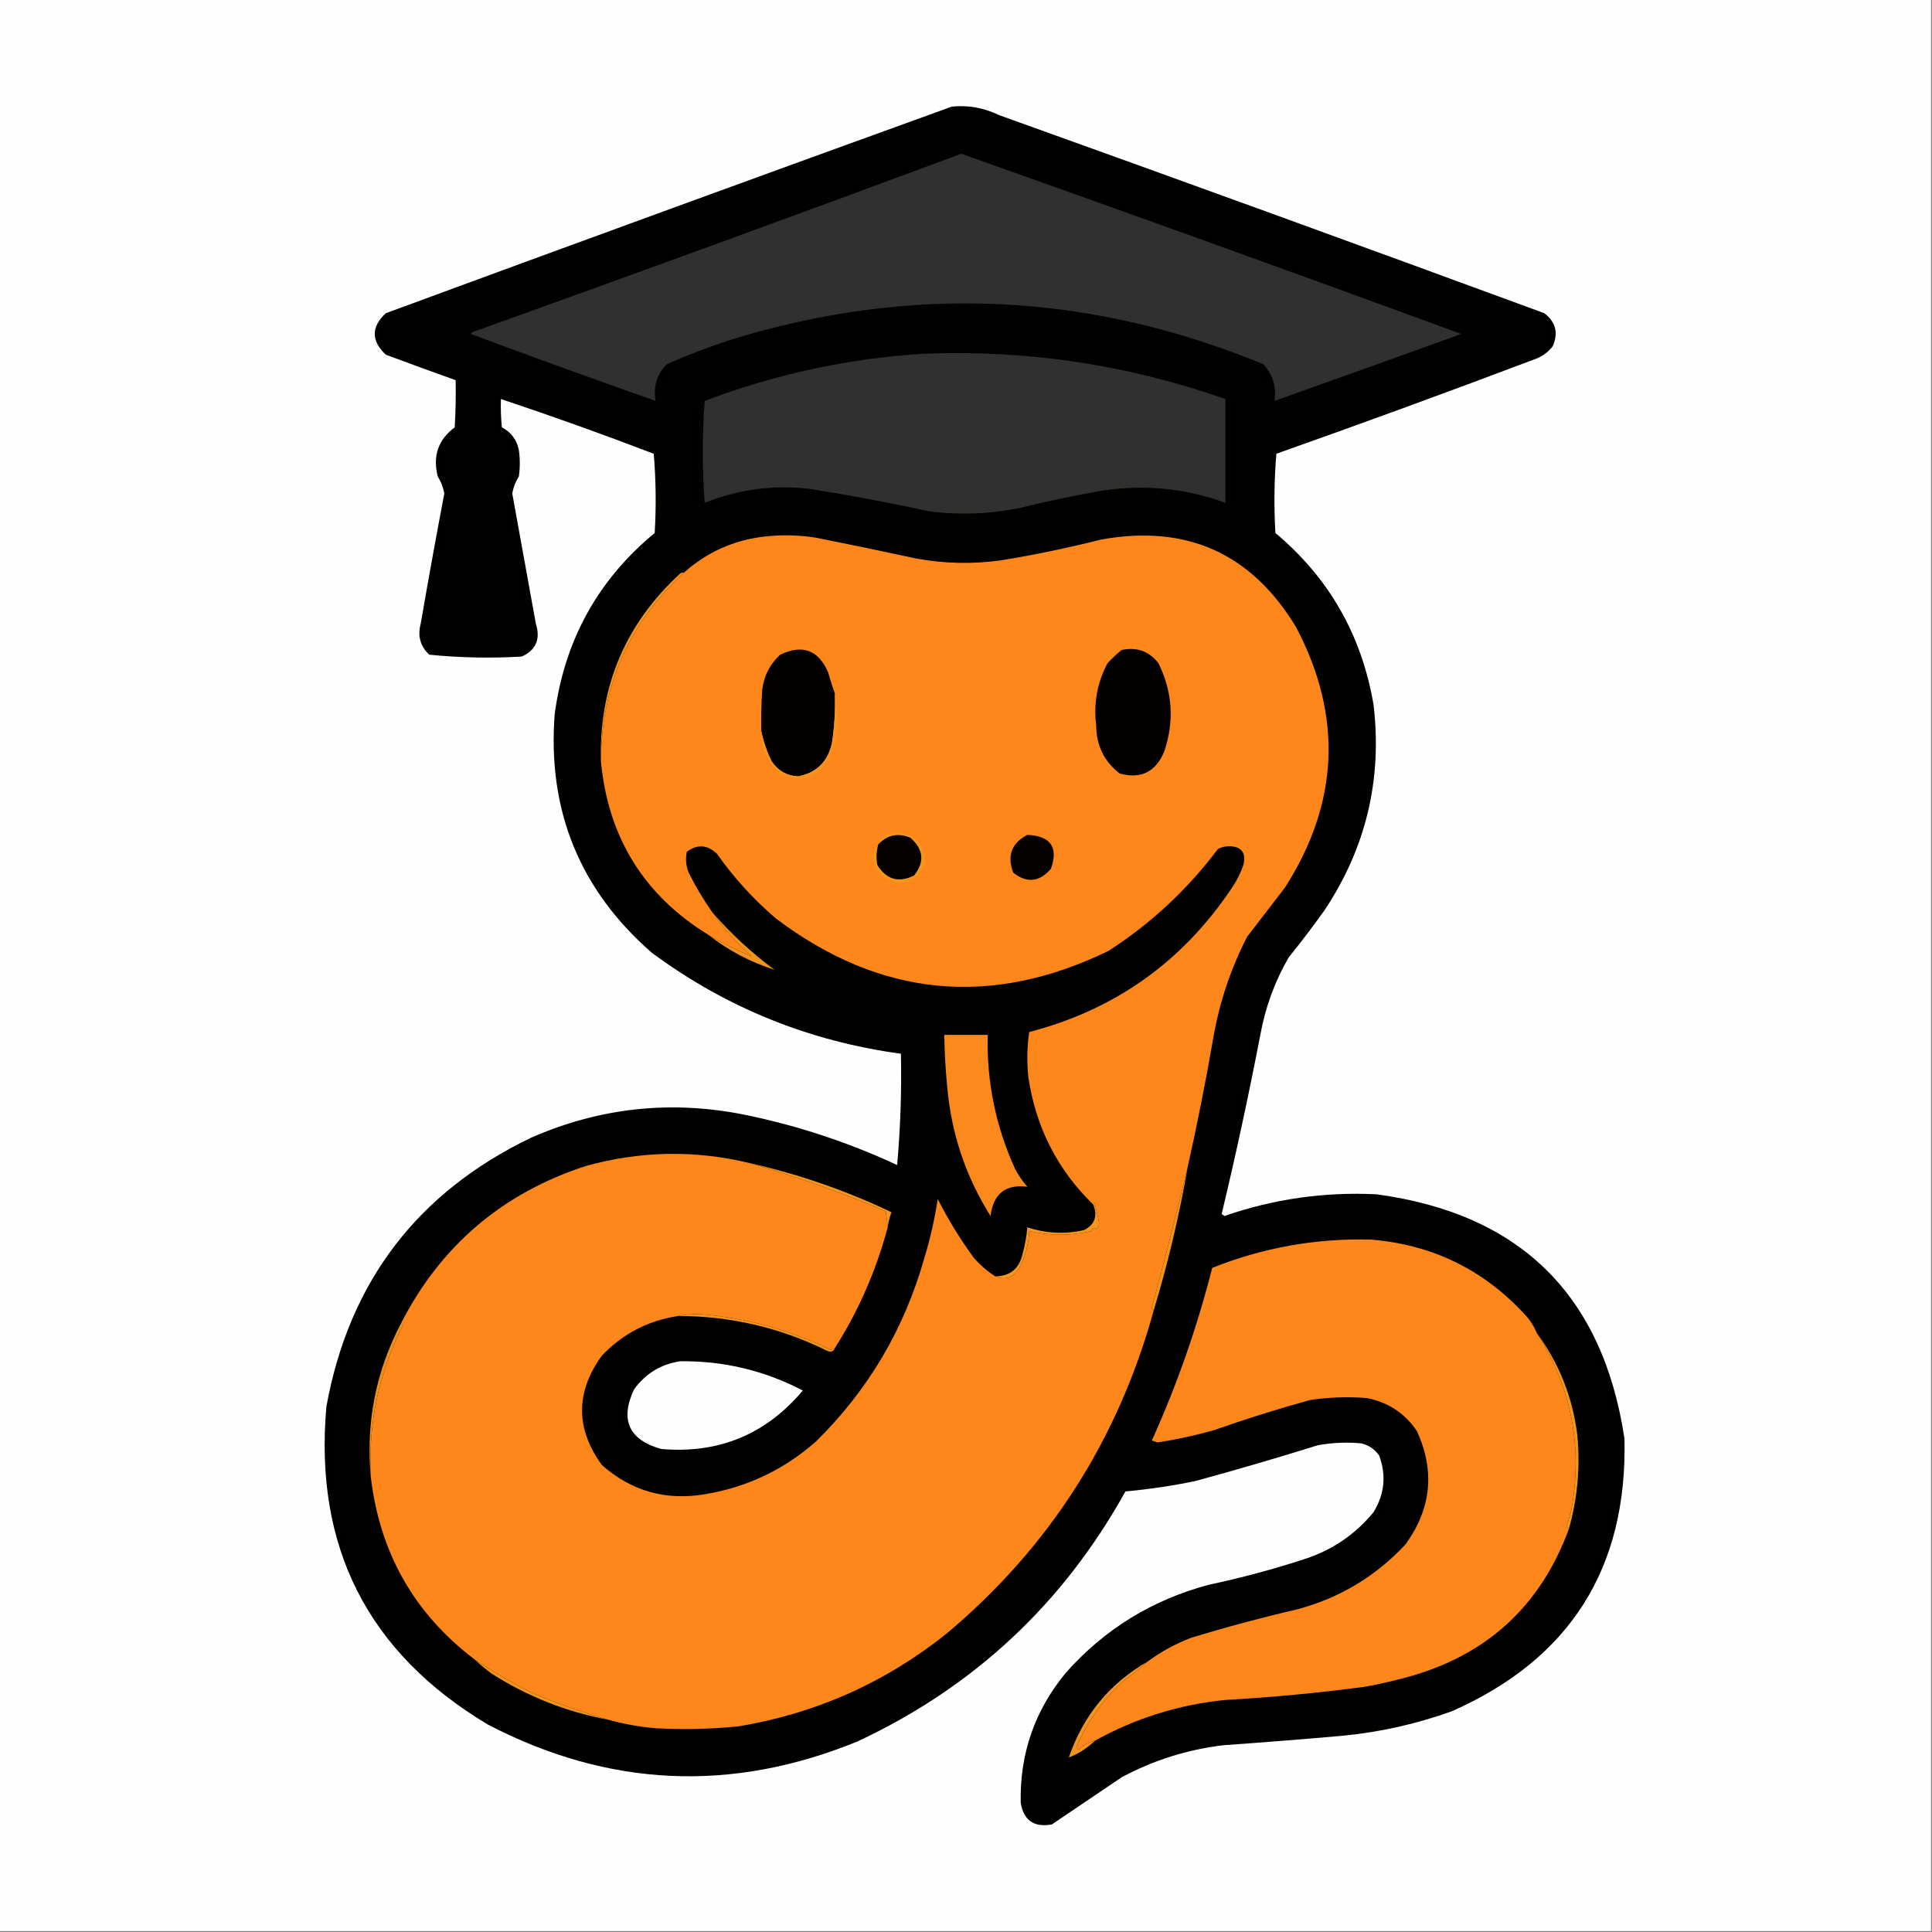 <?xml version="1.0" encoding="UTF-8"?>
<!DOCTYPE svg PUBLIC "-//W3C//DTD SVG 1.1//EN" "http://www.w3.org/Graphics/SVG/1.1/DTD/svg11.dtd">
<svg xmlns="http://www.w3.org/2000/svg" version="1.1" width="1024px" height="1024px" style="shape-rendering:geometricPrecision; text-rendering:geometricPrecision; image-rendering:optimizeQuality; fill-rule:evenodd; clip-rule:evenodd" xmlns:xlink="http://www.w3.org/1999/xlink">
<rect width="100%" height="100%" fill="#808080" stroke="none"/>
<g><path style="opacity:1" fill="#fefefe" d="M -0.5,-0.5 C 340.833,-0.5 682.167,-0.5 1023.5,-0.5C 1023.5,340.833 1023.5,682.167 1023.5,1023.5C 682.167,1023.5 340.833,1023.5 -0.5,1023.5C -0.5,682.167 -0.5,340.833 -0.5,-0.5 Z"/></g>
<g><path style="opacity:1" fill="#010100" d="M 504.5,56.5 C 513.255,55.648 521.589,57.148 529.5,61C 625.997,95.61 722.331,130.61 818.5,166C 824.56,170.608 826.06,176.441 823,183.5C 820.76,186.402 817.927,188.569 814.5,190C 768.692,207.325 722.692,224.159 676.5,240.5C 675.334,254.488 675.167,268.488 676,282.5C 704.415,306.311 721.749,336.645 728,373.5C 732.695,413.025 724.029,449.358 702,482.5C 695.909,491.013 689.576,499.346 683,507.5C 675.646,520.223 670.646,533.89 668,548.5C 661.867,580.335 655.033,612.001 647.5,643.5C 648,643.833 648.5,644.167 649,644.5C 675.108,635.466 701.941,631.633 729.5,633C 805.726,643.226 849.56,686.393 861,762.5C 862.62,831.177 832.12,879.343 769.5,907C 750.717,913.757 731.384,918.09 711.5,920C 690.513,921.844 669.513,923.51 648.5,925C 629.42,927.269 611.42,932.936 594.5,942C 582.146,950.363 569.812,958.697 557.5,967C 548.039,968.696 542.539,964.863 541,955.5C 540.448,929.488 548.448,906.488 565,886.5C 585.422,863.527 610.589,848.027 640.5,840C 658.09,836.269 675.424,831.603 692.5,826C 706.725,821.15 718.559,812.983 728,801.5C 733.852,791.928 734.852,781.928 731,771.5C 728.635,768.131 725.468,765.964 721.5,765C 713.792,764.294 706.125,764.628 698.5,766C 676.952,772.738 655.285,779.072 633.5,785C 621.269,787.526 608.935,789.359 596.5,790.5C 563.462,850.04 516.129,894.206 454.5,923C 387.728,950.319 322.394,947.319 258.5,914C 194.89,875.949 166.39,819.783 173,745.5C 184.977,679.53 221.143,632.03 281.5,603C 318.191,586.928 356.191,582.928 395.5,591C 423.21,596.737 449.877,605.57 475.5,617.5C 477.251,597.878 477.918,578.212 477.5,558.5C 428.792,551.885 384.792,534.051 345.5,505C 307.25,471.636 290.083,429.469 294,378.5C 299.229,339.355 316.895,307.355 347,282.5C 347.833,268.488 347.666,254.488 346.5,240.5C 319.675,230.226 292.675,220.559 265.5,211.5C 265.334,216.511 265.501,221.511 266,226.5C 270.889,229.059 273.889,233.059 275,238.5C 275.667,243.167 275.667,247.833 275,252.5C 273.266,255.298 272.099,258.298 271.5,261.5C 275.667,284.502 279.834,307.502 284,330.5C 286.6,338.738 284.1,344.571 276.5,348C 260.1,348.955 243.766,348.622 227.5,347C 222.741,342.509 221.241,337.009 223,330.5C 226.974,307.464 231.141,284.464 235.5,261.5C 234.901,258.298 233.734,255.298 232,252.5C 229.271,241.681 232.271,233.014 241,226.5C 241.5,218.173 241.666,209.84 241.5,201.5C 229.164,197.109 216.83,192.609 204.5,188C 196.655,180.639 196.655,173.306 204.5,166C 304.483,129.175 404.483,92.675 504.5,56.5 Z"/></g>
<g><path style="opacity:1" fill="#303030" d="M 509.5,81.5 C 597.989,112.83 686.322,144.663 774.5,177C 741.503,188.943 708.503,200.776 675.5,212.5C 676.606,204.988 674.606,198.488 669.5,193C 577.096,154.972 483.096,150.639 387.5,180C 375.932,183.744 364.599,188.078 353.5,193C 348.102,198.358 346.102,204.858 347.5,212.5C 314.771,200.978 282.105,189.145 249.5,177C 249.833,176.667 250.167,176.333 250.5,176C 337.123,144.962 423.457,113.462 509.5,81.5 Z"/></g>
<g><path style="opacity:1" fill="#303030" d="M 489.5,187.5 C 544.404,185.318 597.737,193.318 649.5,211.5C 649.5,229.833 649.5,248.167 649.5,266.5C 628.418,258.824 606.751,256.657 584.5,260C 570.058,262.488 555.725,265.488 541.5,269C 525.264,272.453 508.931,273.119 492.5,271C 471.28,266.361 449.947,262.361 428.5,259C 409.536,256.939 391.202,259.439 373.5,266.5C 372.167,248.5 372.167,230.5 373.5,212.5C 411.023,198.264 449.69,189.931 489.5,187.5 Z"/></g>
<g><path style="opacity:1" fill="#fe871b" d="M 629.5,618.5 C 623.712,642.753 617.379,667.587 610.5,693C 610.57,693.765 610.903,694.265 611.5,694.5C 592.545,763.295 555.878,820.462 501.5,866C 469.199,891.781 432.533,908.115 391.5,915C 376.861,916.47 362.195,916.803 347.5,916C 338.891,915.275 330.558,913.775 322.5,911.5C 309.114,907.765 295.447,902.932 281.5,897C 271.117,891.775 261.117,885.941 251.5,879.5C 219.508,855.211 201.175,822.878 196.5,782.5C 195.138,754.385 200.805,727.718 213.5,702.5C 213.376,701.893 213.043,701.56 212.5,701.5C 233.587,660.258 266.254,632.425 310.5,618C 339.507,609.953 368.507,609.453 397.5,616.5C 421.389,623.309 445.389,631.809 469.5,642C 469.855,644.932 470.188,647.766 470.5,650.5C 464.39,673.374 455.056,694.707 442.5,714.5C 441.85,714.804 441.183,715.137 440.5,715.5C 418.522,704.785 395.356,698.451 371,696.5C 366.41,696.466 362.577,696.8 359.5,697.5C 343.649,699.843 330.149,706.843 319,718.5C 305.002,737.852 305.002,757.185 319,776.5C 334.592,790.277 352.759,795.443 373.5,792C 395.909,788.294 415.576,778.961 432.5,764C 460.231,736.729 479.397,704.229 490,666.5C 493.098,656.342 495.432,646.008 497,635.5C 502.508,646.341 508.842,656.674 516,666.5C 519.435,670.445 523.268,673.778 527.5,676.5C 532.641,678.652 536.808,677.318 540,672.5C 543.391,666.269 545.225,659.602 545.5,652.5C 556.522,655.069 567.522,655.069 578.5,652.5C 579.035,650.729 579.869,650.396 581,651.5C 582.119,650.448 582.619,649.281 582.5,648C 581.869,644.471 581.036,640.971 580,637.5C 579.601,637.728 579.435,638.062 579.5,638.5C 560.357,619.883 548.857,597.217 545,570.5C 544.214,562.63 544.381,554.797 545.5,547C 590.989,535.193 626.823,509.693 653,470.5C 655.527,466.779 657.527,462.779 659,458.5C 660.593,452.002 658.093,448.669 651.5,448.5C 649.366,448.515 647.366,449.015 645.5,450C 629.334,471.503 610,489.503 587.5,504C 525.33,534.197 466.664,528.53 411.5,487C 399.502,476.814 389.002,465.314 380,452.5C 374.871,447.668 369.538,447.335 364,451.5C 363.262,455.261 363.595,458.928 365,462.5C 368.686,469.886 372.853,476.886 377.5,483.5C 383.586,492.089 390.586,499.923 398.5,507C 390.647,503.74 382.98,499.907 375.5,495.5C 341.32,474.516 322.32,443.849 318.5,403.5C 318.652,363.688 333.319,330.355 362.5,303.5C 375.791,291.67 391.457,285.17 409.5,284C 417.197,283.43 424.864,283.764 432.5,285C 450.196,288.507 467.862,292.174 485.5,296C 500.451,298.759 515.451,299.092 530.5,297C 548.327,294.101 565.994,290.435 583.5,286C 628.847,277.763 663.347,293.263 687,332.5C 711.746,379.588 709.746,425.588 681,470.5C 674.333,479.167 667.667,487.833 661,496.5C 652.234,513.557 646.234,531.557 643,550.5C 639.02,573.402 634.52,596.069 629.5,618.5 Z"/></g>
<g><path style="opacity:1" fill="#f2951e" d="M 362.5,303.5 C 333.319,330.355 318.652,363.688 318.5,403.5C 317.424,363.876 331.424,330.71 360.5,304C 361.094,303.536 361.761,303.369 362.5,303.5 Z"/></g>
<g><path style="opacity:1" fill="#020000" d="M 442.5,367.5 C 442.797,376.219 442.297,384.886 441,393.5C 438.933,403.567 432.933,409.567 423,411.5C 417.012,411.172 412.346,408.505 409,403.5C 406.429,398.285 404.596,392.952 403.5,387.5C 403.334,380.159 403.5,372.826 404,365.5C 404.931,358.137 408.098,351.971 413.5,347C 425.338,341.339 433.838,344.506 439,356.5C 440.034,360.333 441.2,363.999 442.5,367.5 Z"/></g>
<g><path style="opacity:1" fill="#020000" d="M 594.5,344.5 C 602.542,342.803 609.042,345.136 614,351.5C 621.513,366.706 622.513,382.373 617,398.5C 612.483,409.176 604.649,413.009 593.5,410C 585.237,403.639 581.071,395.139 581,384.5C 579.529,372.857 581.529,361.857 587,351.5C 589.396,348.933 591.896,346.6 594.5,344.5 Z"/></g>
<g><path style="opacity:1" fill="#f5931e" d="M 442.5,367.5 C 445.696,379.452 444.53,391.119 439,402.5C 432.828,412.74 424.328,415.24 413.5,410C 406.548,403.935 403.215,396.435 403.5,387.5C 404.596,392.952 406.429,398.285 409,403.5C 412.346,408.505 417.012,411.172 423,411.5C 432.933,409.567 438.933,403.567 441,393.5C 442.297,384.886 442.797,376.219 442.5,367.5 Z"/></g>
<g><path style="opacity:1" fill="#050100" d="M 544.5,442.5 C 556.909,443.045 561.075,449.045 557,460.5C 550.869,467.57 544.202,468.236 537,462.5C 533.662,453.527 536.162,446.86 544.5,442.5 Z"/></g>
<g><path style="opacity:1" fill="#f5951e" d="M 465.5,447.5 C 466.359,444.548 468.359,442.715 471.5,442C 482.868,440.198 489.201,445.032 490.5,456.5C 486.553,467.748 479.219,470.582 468.5,465C 462.234,459.798 461.234,453.964 465.5,447.5 Z"/></g>
<g><path style="opacity:1" fill="#040100" d="M 465.5,447.5 C 470.322,442.473 475.989,441.306 482.5,444C 489.523,450.162 490.189,456.829 484.5,464C 476.364,468.067 469.864,466.234 465,458.5C 464.322,454.779 464.489,451.112 465.5,447.5 Z"/></g>
<g><path style="opacity:1" fill="#f2951f" d="M 377.5,483.5 C 387.376,494.876 398.376,505.042 410.5,514C 397.716,509.942 386.05,503.775 375.5,495.5C 382.98,499.907 390.647,503.74 398.5,507C 390.586,499.923 383.586,492.089 377.5,483.5 Z"/></g>
<g><path style="opacity:1" fill="#fc891b" d="M 500.5,548.5 C 508.167,548.5 515.833,548.5 523.5,548.5C 522.891,573.288 527.724,596.955 538,619.5C 539.796,622.927 541.963,626.094 544.5,629C 532.979,627.54 526.479,632.706 525,644.5C 511.757,623.437 504.09,600.437 502,575.5C 501.12,566.518 500.62,557.518 500.5,548.5 Z"/></g>
<g><path style="opacity:1" fill="#f1931e" d="M 629.5,618.5 C 625.072,644.211 619.072,669.544 611.5,694.5C 610.903,694.265 610.57,693.765 610.5,693C 617.379,667.587 623.712,642.753 629.5,618.5 Z"/></g>
<g><path style="opacity:1" fill="#f3951f" d="M 397.5,616.5 C 423.487,622.384 448.487,631.051 472.5,642.5C 471.518,645.096 470.851,647.762 470.5,650.5C 470.188,647.766 469.855,644.932 469.5,642C 445.389,631.809 421.389,623.309 397.5,616.5 Z"/></g>
<g><path style="opacity:1" fill="#f7961e" d="M 527.5,676.5 C 535.445,676.397 540.279,672.397 542,664.5C 543.286,659.904 544.119,655.237 544.5,650.5C 554.354,653.741 564.354,654.241 574.5,652C 580.176,649.152 581.843,644.652 579.5,638.5C 579.435,638.062 579.601,637.728 580,637.5C 581.036,640.971 581.869,644.471 582.5,648C 582.619,649.281 582.119,650.448 581,651.5C 579.869,650.396 579.035,650.729 578.5,652.5C 567.522,655.069 556.522,655.069 545.5,652.5C 545.225,659.602 543.391,666.269 540,672.5C 536.808,677.318 532.641,678.652 527.5,676.5 Z"/></g>
<g><path style="opacity:1" fill="#fe871b" d="M 814.5,706.5 C 832.697,734.998 838.864,765.998 833,799.5C 832.268,802.529 831.435,805.529 830.5,808.5C 830.543,809.416 830.876,810.083 831.5,810.5C 816.411,851.418 787.744,877.584 745.5,889C 738.238,890.982 730.905,892.649 723.5,894C 698.926,897.279 674.259,899.612 649.5,901C 624.961,903.459 601.961,910.625 580.5,922.5C 577.071,923.381 574.071,925.048 571.5,927.5C 571.167,927 570.833,926.5 570.5,926C 576.412,912.077 585.078,900.077 596.5,890C 600.751,887.055 604.751,883.888 608.5,880.5C 615.497,875.331 623.163,871.164 631.5,868C 649.99,862.368 668.657,857.368 687.5,853C 710.069,846.974 729.236,835.474 745,818.5C 758.656,799.595 760.656,779.595 751,758.5C 744.582,749.039 735.749,743.206 724.5,741C 714.46,740.205 704.46,740.538 694.5,742C 677.317,746.728 660.317,752.061 643.5,758C 633.636,760.799 623.636,762.966 613.5,764.5C 612.5,764.167 611.5,763.833 610.5,763.5C 623.859,733.947 634.526,703.447 642.5,672C 669.497,661.249 697.497,656.249 726.5,657C 758.885,659.61 786.052,672.777 808,696.5C 810.81,699.464 812.976,702.798 814.5,706.5 Z"/></g>
<g><path style="opacity:1" fill="#f1941f" d="M 442.5,714.5 C 441.796,716.344 440.463,716.844 438.5,716C 413.593,703.69 387.26,697.523 359.5,697.5C 362.577,696.8 366.41,696.466 371,696.5C 395.356,698.451 418.522,704.785 440.5,715.5C 441.183,715.137 441.85,714.804 442.5,714.5 Z"/></g>
<g><path style="opacity:1" fill="#fdfdfd" d="M 360.5,721.5 C 383.486,721.219 405.153,726.386 425.5,737C 405.945,760.271 380.945,770.605 350.5,768C 333.337,763.174 328.503,752.674 336,736.5C 342.091,728.041 350.258,723.041 360.5,721.5 Z"/></g>
<g><path style="opacity:1" fill="#ed901d" d="M 212.5,701.5 C 213.043,701.56 213.376,701.893 213.5,702.5C 200.805,727.718 195.138,754.385 196.5,782.5C 193.9,753.832 199.234,726.832 212.5,701.5 Z"/></g>
<g><path style="opacity:1" fill="#f0951f" d="M 814.5,706.5 C 826.316,722.492 833.483,740.492 836,760.5C 837.634,777.492 836.134,794.158 831.5,810.5C 830.876,810.083 830.543,809.416 830.5,808.5C 831.435,805.529 832.268,802.529 833,799.5C 838.864,765.998 832.697,734.998 814.5,706.5 Z"/></g>
<g><path style="opacity:1" fill="#f0941f" d="M 251.5,879.5 C 261.117,885.941 271.117,891.775 281.5,897C 295.447,902.932 309.114,907.765 322.5,911.5C 300.228,907.355 279.561,899.188 260.5,887C 257.31,884.636 254.31,882.136 251.5,879.5 Z"/></g>
<g><path style="opacity:1" fill="#f4941f" d="M 608.5,880.5 C 604.751,883.888 600.751,887.055 596.5,890C 585.078,900.077 576.412,912.077 570.5,926C 570.833,926.5 571.167,927 571.5,927.5C 574.071,925.048 577.071,923.381 580.5,922.5C 576.152,926.615 571.485,929.615 566.5,931.5C 574.144,909.181 588.144,892.181 608.5,880.5 Z"/></g>
</svg>
